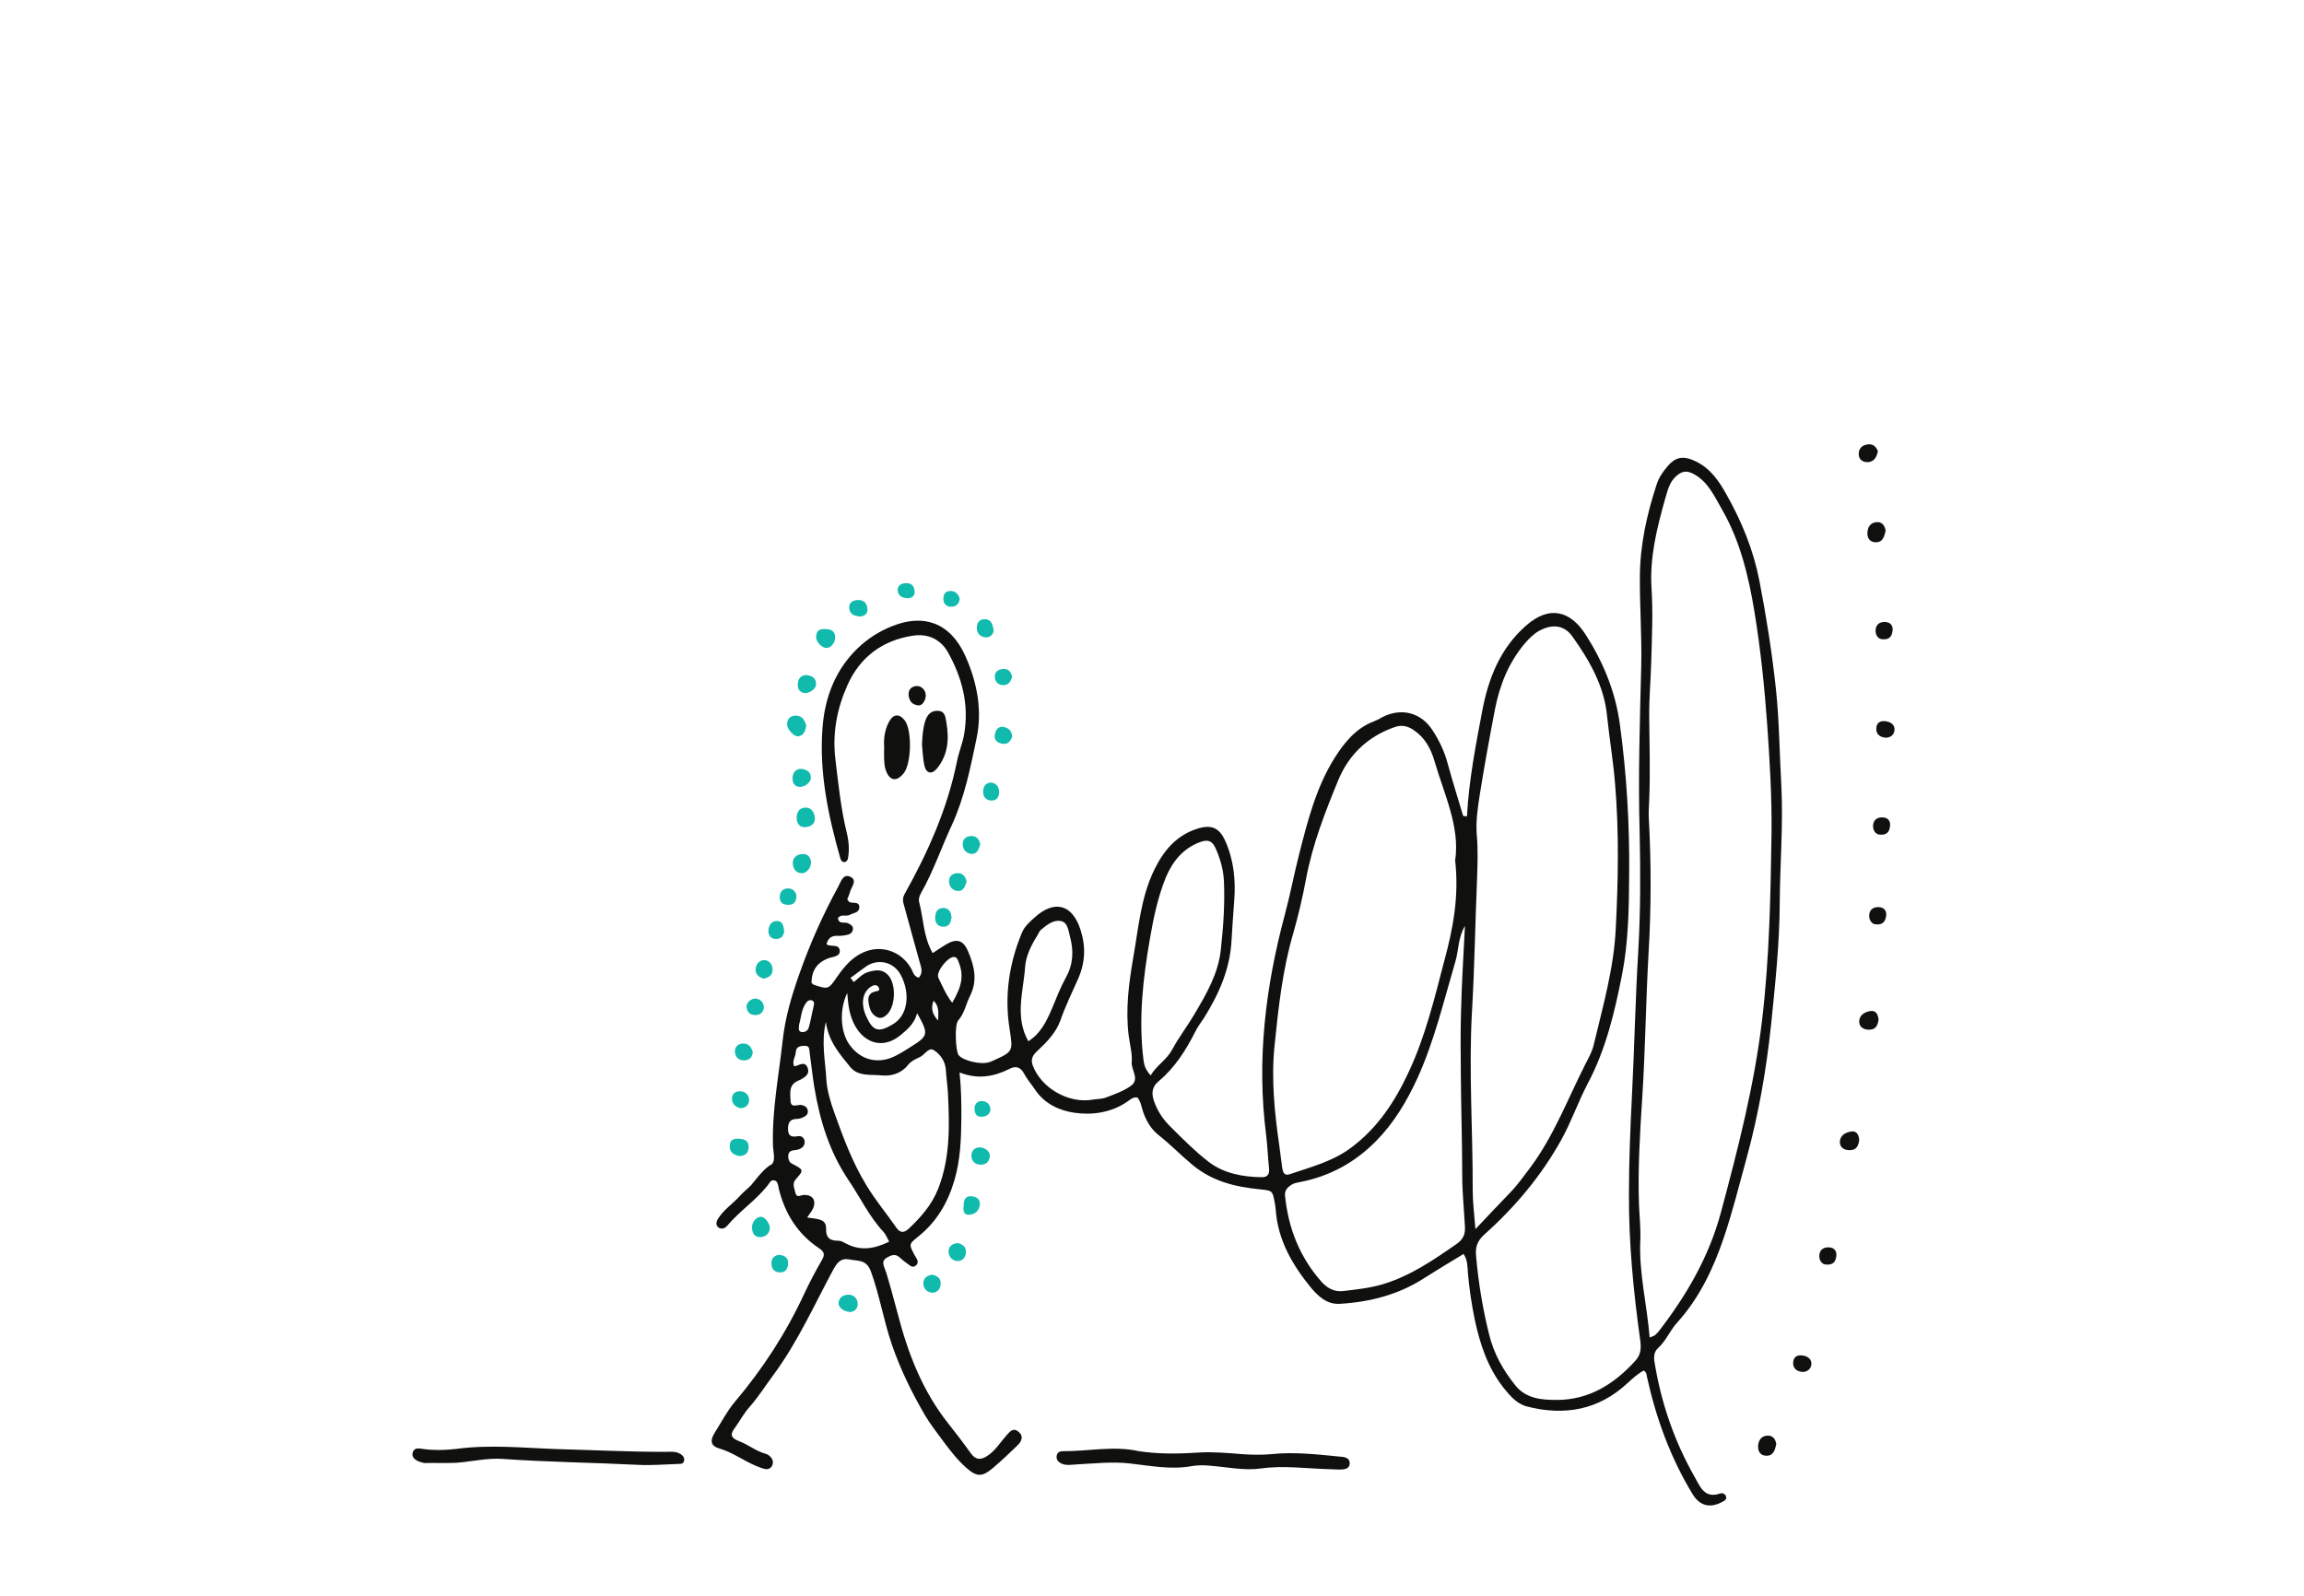 <svg width="664" height="460" viewBox="0 0 664 460" fill="none" xmlns="http://www.w3.org/2000/svg">
<path d="M422.781 235.27C423.306 225.03 425.275 214.921 427.179 204.878C428.951 195.557 432.299 186.958 439.716 180.394C446.74 174.158 452.713 176.324 456.914 182.823C461.969 190.7 465.513 199.167 466.826 208.685C468.795 223.061 469.649 237.567 469.517 252.008C469.452 261.658 469.32 271.438 467.482 280.825C465.382 291.59 462.822 302.421 457.571 312.332C454.814 317.584 452.91 323.163 450.022 328.414C444.246 338.851 436.697 347.844 427.901 355.721C425.669 357.69 425.144 359.528 425.407 362.088C426.063 369.702 427.31 377.186 429.148 384.603C430.527 390.248 433.218 394.974 436.762 399.372C439.848 403.179 444.377 403.508 448.643 403.508C457.964 403.508 465.251 398.913 471.355 392.152C472.865 390.511 472.996 388.673 472.734 386.507C470.765 372.46 469.386 358.347 469.452 344.103C469.452 334.716 469.845 325.395 470.305 316.074C471.027 302.092 471.29 288.045 472.143 274.064C472.799 262.708 472.799 251.286 472.537 239.93C472.077 223.914 472.602 207.898 472.996 191.816C473.193 183.217 472.537 174.683 472.602 166.084C472.668 156.96 474.637 148.164 477.46 139.565C478.116 137.596 479.232 135.955 480.611 134.38C483.039 131.492 485.402 131.36 488.75 133.001C492.951 135.036 495.38 138.646 497.48 142.388C501.944 150.265 505.292 158.404 507.064 167.463C509.033 177.703 510.674 188.008 511.79 198.38C512.775 207.635 512.84 217.022 513.365 226.343C513.956 237.699 512.972 249.055 512.906 260.476C512.84 272.16 511.593 283.779 510.412 295.397C509.033 308.46 506.801 321.26 503.322 333.928C501.222 341.608 499.318 349.288 496.758 356.837C493.739 365.698 489.735 374.166 483.368 381.19C481.267 383.487 480.151 386.507 477.788 388.607C476.803 389.526 476.541 390.905 476.803 392.48C478.707 404.295 482.514 415.389 488.422 425.76C489.997 428.582 491.244 431.996 495.708 430.486C496.43 430.224 497.349 430.617 497.48 431.536C497.546 432.193 497.021 432.586 496.43 432.849C492.885 434.818 489.866 434.096 487.765 430.617C481.398 420.115 477.263 408.759 474.637 396.812C474.506 396.221 474.572 395.565 473.718 395.04C472.077 395.893 470.633 397.206 469.123 398.585C460.787 406.396 450.941 408.168 440.11 405.411C437.091 404.623 435.187 402.326 433.283 399.963C428.754 394.187 426.522 387.426 425.013 380.336C424.094 375.873 423.437 371.409 423.043 366.946C422.912 365.108 422.978 363.204 421.796 361.432C418.12 363.663 414.379 365.895 410.769 368.193C403.286 373.116 394.949 375.282 386.088 375.807C382.412 376.004 379.917 373.641 377.817 371.147C372.434 364.583 368.233 357.362 367.643 348.566C367.577 347.975 367.511 347.319 367.38 346.728C366.724 343.052 366.658 343.184 362.982 342.79C355.958 342.068 349.46 340.558 343.684 335.766C340.336 333.009 337.317 329.858 333.903 327.167C331.803 325.526 330.424 323.229 329.505 320.669C328.98 319.225 328.849 317.584 327.799 316.336C326.354 316.074 325.501 317.19 324.517 317.78C319.987 320.734 314.67 321.456 309.682 320.734C305.415 320.144 301.017 318.174 298.326 314.105C297.275 312.529 296.028 311.151 295.175 309.51C294.125 307.541 292.746 307.147 290.974 308.066C286.51 310.298 281.915 311.216 276.533 309.116C277.058 313.973 277.058 318.109 277.058 322.244C276.992 328.349 276.795 334.388 275.023 340.295C273.12 346.728 269.903 352.242 264.521 356.509C261.895 358.609 261.961 358.675 263.536 361.694C263.733 362.088 264.061 362.482 264.258 362.941C264.586 363.532 264.586 364.123 264.061 364.648C263.536 365.173 262.945 365.239 262.355 364.845C261.37 364.123 260.32 363.401 259.401 362.548C258.088 361.235 256.841 361.76 255.594 362.482C254.084 363.335 254.543 364.582 255.003 365.698C255.725 367.405 258.219 376.792 258.744 378.761C261.698 390.183 265.899 401.013 273.317 410.334C275.548 413.157 277.714 415.979 279.815 418.933C281.259 420.902 282.769 420.837 284.607 419.59C286.904 418.08 288.217 415.782 289.989 413.813C290.974 412.697 291.959 411.384 293.468 412.632C295.109 413.879 294.453 415.454 293.206 416.636C290.843 418.933 288.48 421.165 285.985 423.266C283.097 425.694 281.456 425.694 278.633 423.2C276.073 420.968 273.907 418.211 271.873 415.454C270.035 412.96 268.065 410.466 266.49 407.774C262.748 401.341 259.466 394.646 257.038 387.557C254.675 380.665 253.493 373.378 250.999 366.486C249.686 362.876 247.126 363.532 244.763 363.007C242.4 362.548 241.349 363.795 240.168 365.895C234.654 376.135 229.862 386.9 222.904 396.287C220.607 399.372 218.572 402.654 215.946 405.608C214.305 407.446 213.124 409.743 211.68 411.713C210.17 413.682 210.958 414.601 212.992 415.389C215.618 416.373 217.784 418.211 220.541 418.999C221.132 419.13 221.723 419.524 222.117 419.984C222.773 420.706 222.97 421.69 222.445 422.609C221.985 423.331 221.198 423.594 220.41 423.397C219.491 423.2 218.638 422.806 217.784 422.478C214.24 420.968 211.089 418.605 207.282 417.489C204.919 416.833 204.525 415.323 205.903 413.091C207.807 410.072 209.448 406.855 211.745 404.098C219.819 394.58 226.58 384.143 231.832 372.788C233.341 369.571 235.048 366.355 236.82 363.27C237.673 361.826 237.739 360.907 236.164 359.856C229.862 355.721 226.186 349.748 224.414 342.527C224.217 341.608 224.217 340.492 223.167 340.23C222.051 339.967 221.723 341.149 221.132 341.805C217.719 346.072 213.124 349.091 209.579 353.292C208.923 354.08 207.938 354.408 207.085 353.817C206.166 353.161 206.428 352.045 206.954 351.257C208.529 348.697 211.089 347.056 213.058 344.89C214.108 343.709 215.356 342.724 216.406 341.674C217.062 341.017 219.951 336.882 222.117 335.766C223.692 334.979 222.839 332.09 222.773 330.384C222.445 320.209 224.414 310.232 225.53 300.189C226.252 293.297 228.221 286.732 230.519 280.3C233.538 271.766 237.214 263.561 241.546 255.619C242.334 254.174 242.925 251.811 244.96 252.665C247.257 253.649 245.354 255.619 244.96 257.128C244.763 257.85 244.434 258.573 244.172 259.163C244.434 259.557 244.566 259.885 244.828 260.016C245.813 260.476 247.717 259.688 247.651 261.592C247.585 263.102 245.944 263.102 244.894 263.692C243.778 264.283 242.334 263.299 241.481 264.677C241.809 266.581 243.516 265.596 244.435 266.121C245.157 266.515 245.879 266.843 245.813 267.762C245.747 268.681 245.157 269.206 244.369 269.403C243.319 269.666 242.203 269.797 241.153 269.731C239.446 269.731 238.593 270.585 238.199 272.16C239.38 273.079 241.809 271.898 242.006 273.998C242.203 275.705 239.971 275.77 238.855 276.164C235.442 277.411 233.932 279.709 233.866 283.253C234.063 283.45 234.26 283.713 234.523 283.844C238.789 285.223 238.724 285.223 241.349 281.415C243.319 278.593 245.55 275.967 248.767 274.523C254.018 272.16 259.86 274.195 262.683 279.315C263.142 280.234 263.339 281.416 264.783 281.809C266.162 280.3 265.44 278.724 264.98 277.083C263.405 271.569 261.961 265.99 260.385 260.41C260.123 259.426 260.188 258.704 260.648 257.785C267.409 245.707 273.054 233.104 275.811 219.385C276.336 216.759 277.386 214.331 277.846 211.705C279.355 203.106 277.255 195.229 273.12 187.877C271.019 184.267 267.409 182.56 263.142 183.217C254.346 184.529 247.848 189.387 244.238 197.461C241.218 204.222 239.84 211.311 240.759 218.86C241.612 225.949 242.334 233.104 244.041 240.062C244.631 242.49 244.828 244.985 244.369 247.479C244.303 247.873 243.909 248.398 243.516 248.464C242.859 248.595 242.4 248.136 242.203 247.479C238.724 235.27 236.098 222.864 237.017 210.195C237.608 201.071 240.824 192.538 247.979 186.105C251.13 183.282 254.806 181.182 258.81 179.869C265.571 177.637 273.645 178.622 278.371 189.452C281.653 196.936 283.097 204.812 281.456 212.755C279.684 221.223 277.977 229.887 274.301 237.83C271.282 244.328 268.984 251.155 265.44 257.391C264.98 258.244 264.652 259.098 264.915 260.082C266.162 264.874 266.096 269.994 268.787 274.72C270.034 273.867 271.282 273.079 272.529 272.291C275.548 270.454 277.518 270.847 278.896 273.998C280.734 278.199 281.85 282.531 279.552 287.061C278.371 289.424 277.977 292.049 276.139 294.15C275.023 295.397 275.417 303.077 276.27 304.127C277.649 305.768 282.638 306.95 285.066 306.162C285.394 306.096 285.657 305.965 285.92 305.834C292.155 303.077 291.959 303.077 290.908 296.25C289.464 286.798 290.843 277.674 294.519 268.812C295.306 266.975 296.685 265.793 298.063 264.546C303.84 259.229 309.025 260.607 311.388 267.959C312.964 272.817 312.767 277.411 310.732 282.072C308.96 286.076 307.056 289.949 305.612 294.084C304.365 297.629 301.673 300.386 298.917 302.946C297.604 304.127 297.013 305.309 297.604 307.015C300.032 313.645 308.041 318.24 315.064 316.927C316.311 316.73 317.624 316.796 318.74 316.336C321.169 315.417 323.794 314.499 325.895 312.989C328.586 311.085 325.961 308.46 326.158 306.097C326.354 303.668 325.632 301.173 325.304 298.679C324.32 290.999 325.304 283.45 326.617 275.902C328.127 267.368 328.783 258.572 332.722 250.564C335.347 245.247 338.892 240.915 344.799 238.946C348.935 237.567 351.298 238.421 353.07 242.293C355.565 247.807 356.155 253.649 355.696 259.623C355.433 263.496 355.105 267.368 354.908 271.241C354.449 279.446 351.232 286.601 346.966 293.428C346.112 294.741 345.128 295.988 344.471 297.366C341.78 302.683 338.629 307.672 334.034 311.545C331.803 313.383 331.803 315.352 332.722 317.78C333.772 320.603 335.479 323.032 337.645 325.067C341.058 328.48 344.471 331.893 348.278 334.847C352.742 338.26 358.19 339.245 363.704 339.311C365.279 339.311 365.87 338.457 365.739 336.882C365.411 333.6 365.28 330.318 364.886 327.102C362.129 305.571 364.689 284.501 370.268 263.692C371.844 257.85 372.959 251.811 374.469 245.969C376.898 236.451 379.327 226.933 384.578 218.531C387.401 214.068 390.748 209.867 395.999 207.898C396.853 207.569 397.706 207.11 398.494 206.651C403.811 203.959 409.456 205.338 412.738 210.326C414.707 213.28 416.282 216.562 417.201 220.041C418.58 225.096 420.155 230.084 421.665 235.139C422.19 235.336 422.518 235.27 422.781 235.27ZM475.425 385.522C476.344 385.128 476.672 385.063 476.935 384.866C477.263 384.603 477.591 384.209 477.919 383.881C485.993 373.444 492.492 362.351 495.971 349.42C500.894 331.04 505.62 312.726 507.852 293.756C509.952 275.902 510.28 258.047 510.543 240.127C510.674 229.691 510.018 219.253 509.296 208.817C508.508 197.92 507.392 187.089 505.62 176.324C503.913 165.953 501.484 155.844 496.168 146.655C494.001 142.913 492.229 138.843 488.094 136.612C486.124 135.561 484.746 135.758 483.105 137.202C481.07 138.975 480.611 141.403 479.889 143.767C477.525 152.169 475.425 160.505 475.95 169.432C476.41 176.39 476.081 183.414 475.884 190.437C475.753 195.885 475.228 201.334 475.294 206.716C475.359 214.659 475.622 222.536 475.294 230.478C475.228 232.185 475.097 233.891 475.162 235.598C475.884 248.661 475.884 261.723 475.097 274.851C474.309 288.833 474.178 302.814 473.259 316.796C472.602 326.905 472.012 336.948 472.34 347.056C472.471 350.47 472.865 353.883 472.734 357.296C472.274 366.814 474.637 375.873 475.425 385.522ZM425.21 354.277C429.017 350.273 432.102 346.925 435.253 343.709C437.419 341.477 439.191 338.917 441.095 336.423C447.856 327.299 451.794 316.796 456.849 306.818C457.767 305.046 458.818 303.208 459.277 301.239C461.903 290.211 465.054 279.381 465.644 267.828C466.367 253.781 466.629 239.865 465.448 225.818C464.922 219.319 463.807 212.821 463.15 206.322C462.297 197.723 458.096 190.372 453.173 183.479C450.481 179.672 446.74 180.132 443.655 181.773C442.014 182.692 440.701 184.004 439.454 185.448C434.793 190.962 432.233 197.395 430.855 204.353C429.279 212.558 427.77 220.829 426.457 229.1C425.866 232.907 425.275 236.911 425.604 240.718C425.997 245.05 425.8 249.383 425.669 253.649C425.144 266.252 424.947 278.855 424.225 291.393C423.24 308.591 424.488 325.854 424.422 343.052C424.422 346.531 424.881 349.879 425.21 354.277ZM419.368 248.004C420.812 238.355 416.217 228.968 413.394 219.319C412.41 215.906 410.703 212.689 407.552 210.523C405.78 209.276 404.008 208.817 401.842 209.604C394.162 212.296 388.713 217.547 385.694 224.833C381.887 234.088 378.211 243.475 376.373 253.452C375.388 258.638 374.207 263.758 372.763 268.812C369.612 279.446 368.43 290.474 367.314 301.436C366.33 311.02 367.314 320.669 368.693 330.252C369.021 332.418 369.218 334.585 369.546 336.751C369.743 337.867 370.137 338.983 371.647 338.457C377.817 336.357 384.118 334.782 389.501 330.712C397.115 325.001 402.038 317.452 405.977 308.985C410.769 298.745 413.394 287.848 416.217 277.018C418.711 267.828 420.549 258.507 419.368 248.004ZM422.19 266.909C420.221 270.125 420.418 273.736 419.433 277.149C416.085 288.505 413.394 299.992 408.471 310.823C405.386 317.518 401.71 323.688 396.525 328.939C390.42 335.11 383.199 339.048 374.732 340.689C373.813 340.886 372.828 341.018 372.106 341.543C371.122 342.199 370.203 343.052 370.334 344.562C371.253 353.949 374.535 362.285 380.836 369.44C382.543 371.344 384.578 372.394 387.007 372.131C390.879 371.672 394.752 371.278 398.494 370.162C406.371 367.799 413 363.27 419.696 358.609C421.599 357.296 422.322 355.852 422.19 353.621C421.928 348.632 421.402 343.709 421.402 338.72C421.402 329.202 421.074 319.75 421.009 310.232C420.943 303.865 420.877 297.498 421.074 291.13C421.271 282.991 421.796 274.917 422.19 266.909ZM238.002 294.544C236.623 300.583 237.87 305.768 238.133 310.954C238.33 314.236 239.249 317.321 240.365 320.472C242.991 327.824 245.616 334.978 249.751 341.739C252.377 346.072 255.528 349.813 258.35 353.883C259.401 355.393 260.517 355.393 261.829 354.211C265.374 350.864 268.525 347.319 270.363 342.659C273.907 333.666 273.645 324.345 273.185 314.958C273.054 312.792 272.726 310.626 272.594 308.46C272.463 305.965 271.019 303.865 269.115 302.683C267.671 301.764 266.555 303.93 265.177 304.652C263.93 305.243 262.617 305.768 261.698 306.95C259.795 309.378 256.906 310.232 254.149 309.969C251.064 309.641 247.323 310.363 245.025 307.541C242.071 303.865 238.789 300.254 238.002 294.544ZM331.606 309.969C333.378 307.015 336.266 305.44 337.842 302.486C339.745 298.942 342.239 295.725 344.274 292.246C347.688 286.47 351.101 280.628 351.823 273.801C352.545 267.303 353.005 260.804 352.742 254.24C352.611 250.761 351.692 247.479 350.248 244.328C349.394 242.49 348.213 241.9 346.112 242.622C341.058 244.394 337.973 248.201 336.004 252.862C333.706 258.507 332.459 264.414 331.409 270.519C329.374 282.203 328.061 293.822 329.571 305.703C329.768 307.147 330.162 308.328 331.606 309.969ZM232.619 350.929C235.245 351.389 238.133 351.126 238.067 354.08C238.002 356.968 239.315 357.625 241.678 357.625C242.465 357.625 243.122 358.084 243.778 358.412C247.979 360.644 251.983 359.988 256.25 357.887C255.594 356.706 255.265 355.787 254.674 355.13C250.473 350.667 247.913 345.087 244.5 340.098C238.986 331.893 236.229 322.769 234.654 313.186C234.129 309.969 233.801 306.687 233.341 303.471C233.21 302.618 233.407 301.436 232.028 301.436C230.781 301.436 229.403 301.567 229.337 303.274C229.272 304.652 228.156 305.9 228.878 307.344C230.256 307.212 231.963 305.506 232.816 307.934C233.341 309.575 232.094 310.429 230.781 311.151C230.519 311.282 230.256 311.413 229.928 311.545C227.237 312.726 227.762 315.155 227.827 317.19C227.827 319.619 229.928 318.24 231.044 318.503C231.897 318.7 232.488 319.028 232.75 319.881C233.079 320.997 232.357 321.653 231.438 322.047C230.913 322.31 230.256 322.507 229.665 322.507C227.565 322.507 227.04 323.754 227.105 325.592C227.171 327.627 228.287 327.758 229.928 327.495C230.912 327.298 231.766 327.889 231.897 329.005C231.963 330.055 231.372 330.777 230.453 331.171C229.862 331.434 229.271 331.499 228.615 331.565C227.434 331.762 227.105 332.484 227.171 333.534C227.237 334.322 227.434 334.979 228.287 335.438C231.635 337.145 231.7 337.276 229.403 339.836C228.156 341.214 228.943 342.396 229.206 343.709C229.6 345.481 230.65 344.431 231.635 344.431C234.195 344.299 235.31 346.006 234.326 348.304C233.998 349.091 233.407 349.682 232.619 350.929ZM296.356 300.123C299.835 297.957 301.608 294.412 303.183 290.671C304.43 287.651 305.612 284.632 307.187 281.744C309.288 278.002 309.485 274.064 308.369 269.994C307.909 268.222 307.712 265.793 305.678 265.465C303.511 265.071 301.608 266.646 299.967 268.025C299.507 268.419 299.31 269.075 298.982 269.6C297.21 272.357 295.634 275.639 295.438 278.593C294.978 285.682 292.352 292.968 296.356 300.123ZM264.324 292.049C263.47 295.134 261.436 296.775 259.466 298.416C254.543 302.421 249.095 300.845 246.207 295.266C244.763 292.443 244.434 289.621 244.172 286.207C241.874 290.933 242.203 297.235 244.632 300.845C247.848 305.637 253.23 306.95 258.35 304.193C259.86 303.405 261.304 302.486 262.748 301.567C267.54 298.548 267.671 298.023 264.324 292.049ZM245.091 281.875C245.419 282.269 245.747 282.663 246.076 283.057C247.388 282.006 248.504 280.694 250.211 280.168C252.246 279.578 254.215 279.249 255.856 280.956C258.285 283.45 258.154 289.686 255.79 292.246C254.937 293.1 254.018 293.69 252.902 293.231C251.13 292.443 250.605 290.802 250.342 289.095C250.08 287.651 250.277 286.273 252.115 285.813C252.837 285.616 253.887 285.682 253.165 284.501C252.705 283.713 251.786 283.91 251.13 284.304C248.57 285.879 247.979 289.227 249.62 292.903C251.589 297.301 253.23 297.694 257.366 295.2C261.764 292.574 262.354 286.207 259.598 281.022C257.563 277.149 252.771 276.099 249.292 278.79C247.848 279.84 246.469 280.825 245.091 281.875ZM274.432 289.03C277.386 283.976 277.78 281.022 276.205 277.083C275.942 276.492 275.745 275.902 275.023 275.836C273.251 275.639 269.641 280.103 270.428 281.809C271.61 284.238 272.66 286.798 274.432 289.03ZM230.322 295.2C230.19 296.185 229.994 297.169 230.847 297.432C231.832 297.694 232.816 297.104 233.079 296.185C233.669 294.15 233.998 291.984 234.523 289.883C234.654 289.227 234.72 288.702 234.063 288.373C233.407 288.111 232.75 288.439 232.422 288.898C230.913 290.868 230.913 293.231 230.322 295.2ZM270.363 294.15C270.363 292.181 270.822 290.146 269.05 288.439C268.065 290.933 268.984 292.64 270.363 294.15Z" fill="#10100F"/>
<path d="M328.193 418.276C333.903 419.13 339.614 419.064 345.391 418.67C349.592 418.408 353.793 418.802 357.994 419.13C360.816 419.327 363.573 419.392 366.396 419.13C373.222 418.408 380.049 419.261 386.876 419.918C388.057 420.049 389.042 420.508 388.976 421.887C388.91 423.068 387.926 423.462 387.007 423.528C385.628 423.659 384.184 423.462 382.806 423.462C376.308 423.265 369.875 422.346 363.31 423.265C358.65 423.922 353.727 422.871 348.869 422.477C346.966 422.281 345.128 422.281 343.29 422.609C337.317 423.659 331.54 422.477 325.698 421.821C320.578 421.23 315.458 421.821 310.338 422.084C308.829 422.149 307.188 422.543 305.743 421.755C304.89 421.296 304.299 420.574 304.562 419.458C304.759 418.539 305.547 418.276 306.334 418.276C313.62 418.342 320.906 416.635 328.193 418.276Z" fill="#10100F"/>
<path d="M122.211 421.689C121.555 421.492 120.899 421.361 120.373 421.099C119.389 420.574 118.535 419.851 118.995 418.539C119.389 417.357 120.439 417.423 121.292 417.554C124.706 418.079 128.119 418.013 131.532 417.62C141.313 416.307 151.028 417.357 160.808 417.685C171.048 417.948 181.288 418.473 191.528 418.473C193.104 418.473 194.679 418.21 196.057 419.064C196.714 419.458 197.305 420.048 197.173 420.902C197.042 421.952 196.254 421.952 195.467 421.952C191.594 422.083 187.787 422.411 183.914 422.215C170.917 421.558 157.854 421.427 144.858 420.508C140.46 420.18 135.93 421.296 131.467 421.624C128.382 421.755 125.297 421.624 122.211 421.689Z" fill="#10100F"/>
<path d="M254.806 215.184C254.675 213.411 254.806 210.654 256.184 208.094C257.431 205.731 259.204 205.6 260.779 207.7C262.88 210.589 262.683 220.041 260.451 222.864C258.482 225.358 256.447 225.161 255.331 222.141C254.937 221.157 254.872 220.041 254.806 218.991C254.74 218.072 254.806 217.153 254.806 215.184Z" fill="#10100F"/>
<path d="M265.703 214.592C265.834 212.164 265.965 209.998 266.622 207.897C267.212 206.059 268.263 204.812 270.232 204.877C272.332 204.943 272.464 206.584 272.726 208.16C273.58 212.951 273.251 217.481 270.101 221.419C268.656 223.257 267.016 223.06 266.425 220.763C265.965 218.662 265.9 216.496 265.703 214.592Z" fill="#10100F"/>
<path d="M266.487 201.844C265.606 203.832 264.385 203.404 263.275 202.902C262.064 202.341 261.494 200.21 262.084 198.956C262.555 197.91 264.186 197.396 265.316 197.979C266.747 198.736 267.167 200.435 266.487 201.844Z" fill="#10100F"/>
<path d="M232.357 209.21C232.094 210.654 231.7 211.967 230.059 212.229C228.944 212.426 226.909 210.326 226.843 208.881C226.777 207.24 227.762 206.256 229.403 206.256C231.241 206.322 231.963 207.634 232.357 209.21Z" fill="#10BAAD"/>
<path d="M219.425 350.732C220.541 350.798 222.051 352.898 221.854 354.211C221.591 355.852 220.344 356.64 218.835 356.574C217.39 356.508 216.8 355.327 216.734 353.948C216.603 352.242 218.047 350.601 219.425 350.732Z" fill="#10BAAD"/>
<path d="M245.091 378.17C242.925 378.038 241.481 376.726 241.678 375.347C241.94 373.641 243.516 373.116 244.763 373.181C246.141 373.247 247.257 374.428 247.191 376.004C247.126 377.513 245.944 378.038 245.091 378.17Z" fill="#10BAAD"/>
<path d="M213.058 333.206C211.417 332.878 210.17 332.09 210.301 330.121C210.367 328.48 211.549 328.152 212.927 328.218C214.502 328.283 215.815 328.808 215.75 330.581C215.75 332.156 214.896 333.206 213.058 333.206Z" fill="#10BAAD"/>
<path d="M233.735 248.595C233.735 250.236 232.291 251.877 230.847 251.68C229.206 251.483 228.549 250.302 228.484 248.792C228.484 247.151 229.599 246.298 231.109 246.166C232.881 246.035 233.604 247.085 233.735 248.595Z" fill="#10BAAD"/>
<path d="M238.199 181.312C239.38 181.509 240.693 181.706 240.693 183.741C240.693 185.513 239.183 186.957 237.936 186.76C236.558 186.498 234.917 184.791 235.245 183.084C235.573 181.115 236.952 181.312 238.199 181.312Z" fill="#10BAAD"/>
<path d="M286.379 181.772C286.116 183.085 285.198 183.873 283.819 183.676C282.244 183.479 281.39 182.232 281.522 180.722C281.587 179.475 282.309 178.359 283.885 178.49C285.919 178.556 286.051 180.197 286.379 181.772Z" fill="#10BAAD"/>
<path d="M230.913 221.616C232.751 221.813 233.735 222.667 233.67 224.308C233.67 225.62 231.701 226.999 230.257 226.802C228.747 226.539 228.353 225.423 228.419 224.111C228.55 222.404 229.534 221.616 230.913 221.616Z" fill="#10BAAD"/>
<path d="M232.422 194.572C234.26 194.769 235.245 195.623 235.179 197.264C235.179 198.576 233.21 199.955 231.766 199.758C230.256 199.495 229.862 198.379 229.928 197.067C230.059 195.36 231.044 194.572 232.422 194.572Z" fill="#10BAAD"/>
<path d="M274.235 264.48C274.038 265.793 273.644 266.974 272.135 267.106C270.494 267.237 269.509 266.187 269.509 264.611C269.509 263.101 270.034 261.723 271.806 261.723C273.513 261.657 274.104 262.97 274.235 264.48Z" fill="#10BAAD"/>
<path d="M278.568 254.108C278.108 255.487 277.649 256.996 275.942 256.799C274.498 256.668 273.514 255.552 273.514 253.977C273.514 252.467 274.564 251.745 275.811 251.679C277.518 251.548 278.24 252.664 278.568 254.108Z" fill="#10BAAD"/>
<path d="M282.506 243.409C282.047 244.788 281.587 246.297 279.881 246.1C278.437 245.969 277.452 244.853 277.452 243.278C277.452 241.768 278.502 241.046 279.749 240.98C281.456 240.849 282.244 241.965 282.506 243.409Z" fill="#10BAAD"/>
<path d="M282.178 330.711C283.819 330.646 285.394 331.893 285.263 333.271C285.132 334.912 284.082 335.766 282.506 335.7C280.931 335.634 280.012 334.65 279.946 333.074C280.012 331.696 280.734 330.843 282.178 330.711Z" fill="#10BAAD"/>
<path d="M220.016 282.072C218.572 281.613 217.587 280.694 217.784 279.118C217.981 277.609 219.097 276.558 220.607 276.755C221.854 276.952 222.642 278.134 222.642 279.447C222.707 281.153 221.46 281.81 220.016 282.072Z" fill="#10BAAD"/>
<path d="M277.714 347.384C277.78 345.809 278.239 344.562 280.143 344.824C281.521 344.955 282.572 345.743 282.375 347.253C282.178 349.025 280.931 350.075 279.224 350.141C277.452 350.141 277.648 348.631 277.714 347.384Z" fill="#10BAAD"/>
<path d="M268.787 367.404C267.08 367.601 266.162 368.455 266.096 369.767C266.03 371.277 267.081 372.459 268.525 372.59C270.1 372.721 271.085 371.474 271.085 369.964C271.216 368.323 269.903 367.733 268.787 367.404Z" fill="#10BAAD"/>
<path d="M276.008 358.28C274.302 358.477 273.383 359.33 273.383 360.643C273.317 362.153 274.367 363.335 275.811 363.466C277.387 363.597 278.371 362.35 278.371 360.84C278.437 359.199 277.19 358.608 276.008 358.28Z" fill="#10BAAD"/>
<path d="M216.931 303.142C216.931 304.652 216.012 305.505 214.699 305.636C213.124 305.767 211.942 304.848 211.811 303.273C211.68 301.895 212.533 300.91 213.977 300.779C215.618 300.647 216.471 301.698 216.931 303.142Z" fill="#10BAAD"/>
<path d="M291.696 212.295C291.302 213.608 290.449 214.527 289.136 214.396C287.692 214.265 286.379 213.477 286.707 211.77C286.904 210.654 287.495 209.276 289.136 209.538C290.646 209.735 291.565 210.654 291.696 212.295Z" fill="#10BAAD"/>
<path d="M234.851 235.795C234.917 237.567 233.604 238.289 232.028 238.42C230.453 238.486 229.665 237.37 229.6 235.926C229.534 234.285 230.256 232.841 232.028 232.775C233.735 232.709 234.654 233.891 234.851 235.795Z" fill="#10BAAD"/>
<path d="M285.657 225.555C287.299 225.817 287.955 226.868 287.955 228.443C287.889 229.953 287.036 230.806 285.657 230.74C284.016 230.675 283.163 229.428 283.36 227.918C283.426 226.671 284.082 225.555 285.657 225.555Z" fill="#10BAAD"/>
<path d="M225.989 268.352C225.858 269.862 225.071 270.65 223.627 270.65C222.117 270.65 221.46 269.599 221.46 268.286C221.526 266.777 222.248 265.464 223.889 265.464C225.661 265.464 225.793 267.039 225.989 268.352Z" fill="#10BAAD"/>
<path d="M229.534 258.244C229.468 259.754 228.943 260.738 227.368 260.804C225.989 260.804 224.873 260.476 224.742 258.9C224.611 257.259 225.464 256.078 227.04 256.078C228.352 256.012 229.337 256.865 229.534 258.244Z" fill="#10BAAD"/>
<path d="M224.677 361.694C226.318 361.891 227.303 362.679 227.106 364.451C226.974 365.83 226.252 366.814 224.743 366.749C223.102 366.683 222.248 365.633 222.314 363.992C222.38 362.548 223.233 361.76 224.677 361.694Z" fill="#10BAAD"/>
<path d="M291.696 195.031C291.302 196.606 290.449 197.656 288.808 197.459C287.429 197.328 286.641 196.212 286.707 194.899C286.773 193.455 287.889 192.864 289.267 192.799C290.777 192.799 291.368 193.783 291.696 195.031Z" fill="#10BAAD"/>
<path d="M213.386 319.421C211.877 319.092 210.892 318.042 210.958 316.532C211.023 315.088 212.205 314.366 213.649 314.563C215.093 314.76 215.881 315.81 215.881 317.189C215.815 318.502 214.896 319.355 213.386 319.421Z" fill="#10BAAD"/>
<path d="M220.147 290.605C219.819 291.918 218.966 292.64 217.522 292.574C216.012 292.509 215.29 291.59 215.159 290.211C215.027 288.898 216.734 287.586 218.047 287.848C219.425 288.176 220.147 289.095 220.147 290.605Z" fill="#10BAAD"/>
<path d="M285.46 319.946C285.132 321.587 283.688 321.981 282.375 321.85C281.259 321.784 280.799 320.537 280.865 319.421C280.931 317.977 281.85 317.255 283.294 317.386C284.607 317.583 285.394 318.436 285.46 319.946Z" fill="#10BAAD"/>
<path d="M276.599 172.582C276.402 174.158 275.483 174.88 274.104 174.88C272.726 174.88 271.873 174.026 271.873 172.582C271.873 171.401 272.398 170.416 273.645 170.351C275.286 170.219 276.205 171.204 276.599 172.582Z" fill="#10BAAD"/>
<path d="M247.913 177.702C246.469 177.571 245.025 177.243 244.763 175.471C244.566 173.961 245.485 173.107 246.863 172.976C248.504 172.779 249.686 173.436 249.948 175.142C250.211 176.652 249.489 177.505 247.913 177.702Z" fill="#10BAAD"/>
<path d="M261.632 172.451C260.32 172.32 259.007 172.057 258.744 170.416C258.547 169.038 259.401 168.25 260.713 168.119C262.223 167.922 263.339 168.512 263.536 170.088C263.798 171.466 263.142 172.32 261.632 172.451Z" fill="#10BAAD"/>
<path d="M535.815 328.546C535.618 330.056 535.159 331.434 533.321 331.5C531.68 331.631 530.236 330.843 530.236 329.202C530.236 327.299 531.811 326.38 533.583 326.117C535.093 325.92 535.684 327.102 535.815 328.546Z" fill="#10100F"/>
<path d="M541.395 293.822C541.198 295.332 540.738 296.71 538.9 296.776C537.259 296.907 535.815 296.119 535.815 294.478C535.815 292.575 537.391 291.656 539.163 291.393C540.673 291.262 541.198 292.378 541.395 293.822Z" fill="#10100F"/>
<path d="M541.197 130.047C540.803 132.016 539.884 133.264 538.046 133.198C536.537 133.132 535.552 132.213 535.683 130.572C535.815 128.997 536.931 128.209 538.375 128.078C539.884 127.881 540.738 128.866 541.197 130.047Z" fill="#10100F"/>
<path d="M511.921 416.242C511.528 417.817 511.199 419.589 509.099 419.589C507.392 419.589 506.605 418.408 506.67 416.833C506.736 415.323 507.458 414.01 509.099 413.813C510.74 413.616 511.659 414.601 511.921 416.242Z" fill="#10100F"/>
<path d="M543.429 152.956C543.035 154.532 542.707 156.304 540.607 156.304C538.9 156.304 538.112 155.122 538.178 153.547C538.244 152.037 538.966 150.724 540.607 150.527C542.248 150.265 543.167 151.315 543.429 152.956Z" fill="#10100F"/>
<path d="M519.405 395.434C517.501 395.237 516.714 394.186 516.779 392.742C516.845 391.101 517.961 390.445 519.536 390.707C521.046 390.904 522.162 391.823 522.03 393.267C521.899 394.711 520.652 395.499 519.405 395.434Z" fill="#10100F"/>
<path d="M543.364 212.623C541.46 212.426 540.673 211.376 540.738 209.932C540.804 208.291 541.92 207.634 543.495 207.897C545.005 208.094 546.121 209.013 545.989 210.457C545.858 211.901 544.677 212.689 543.364 212.623Z" fill="#10100F"/>
<path d="M525.903 364.451C525.05 364.254 524.196 363.269 524.327 361.76C524.459 360.119 525.64 359.462 527.084 359.528C528.725 359.594 529.447 360.709 529.185 362.219C528.988 363.598 528.332 364.779 525.903 364.451Z" fill="#10100F"/>
<path d="M542.116 184.201C541.263 184.004 540.409 183.02 540.541 181.51C540.672 179.869 541.854 179.212 543.298 179.278C544.939 179.344 545.661 180.459 545.398 181.969C545.201 183.348 544.545 184.595 542.116 184.201Z" fill="#10100F"/>
<path d="M541.394 240.521C540.541 240.324 539.688 239.34 539.819 237.83C539.95 236.189 541.132 235.533 542.576 235.598C544.217 235.664 544.939 236.78 544.676 238.29C544.48 239.668 543.823 240.915 541.394 240.521Z" fill="#10100F"/>
<path d="M540.278 266.384C539.425 266.187 538.572 265.202 538.703 263.692C538.834 262.051 540.016 261.395 541.46 261.461C543.101 261.526 543.823 262.642 543.56 264.152C543.298 265.53 542.641 266.777 540.278 266.384Z" fill="#10100F"/>
</svg>
